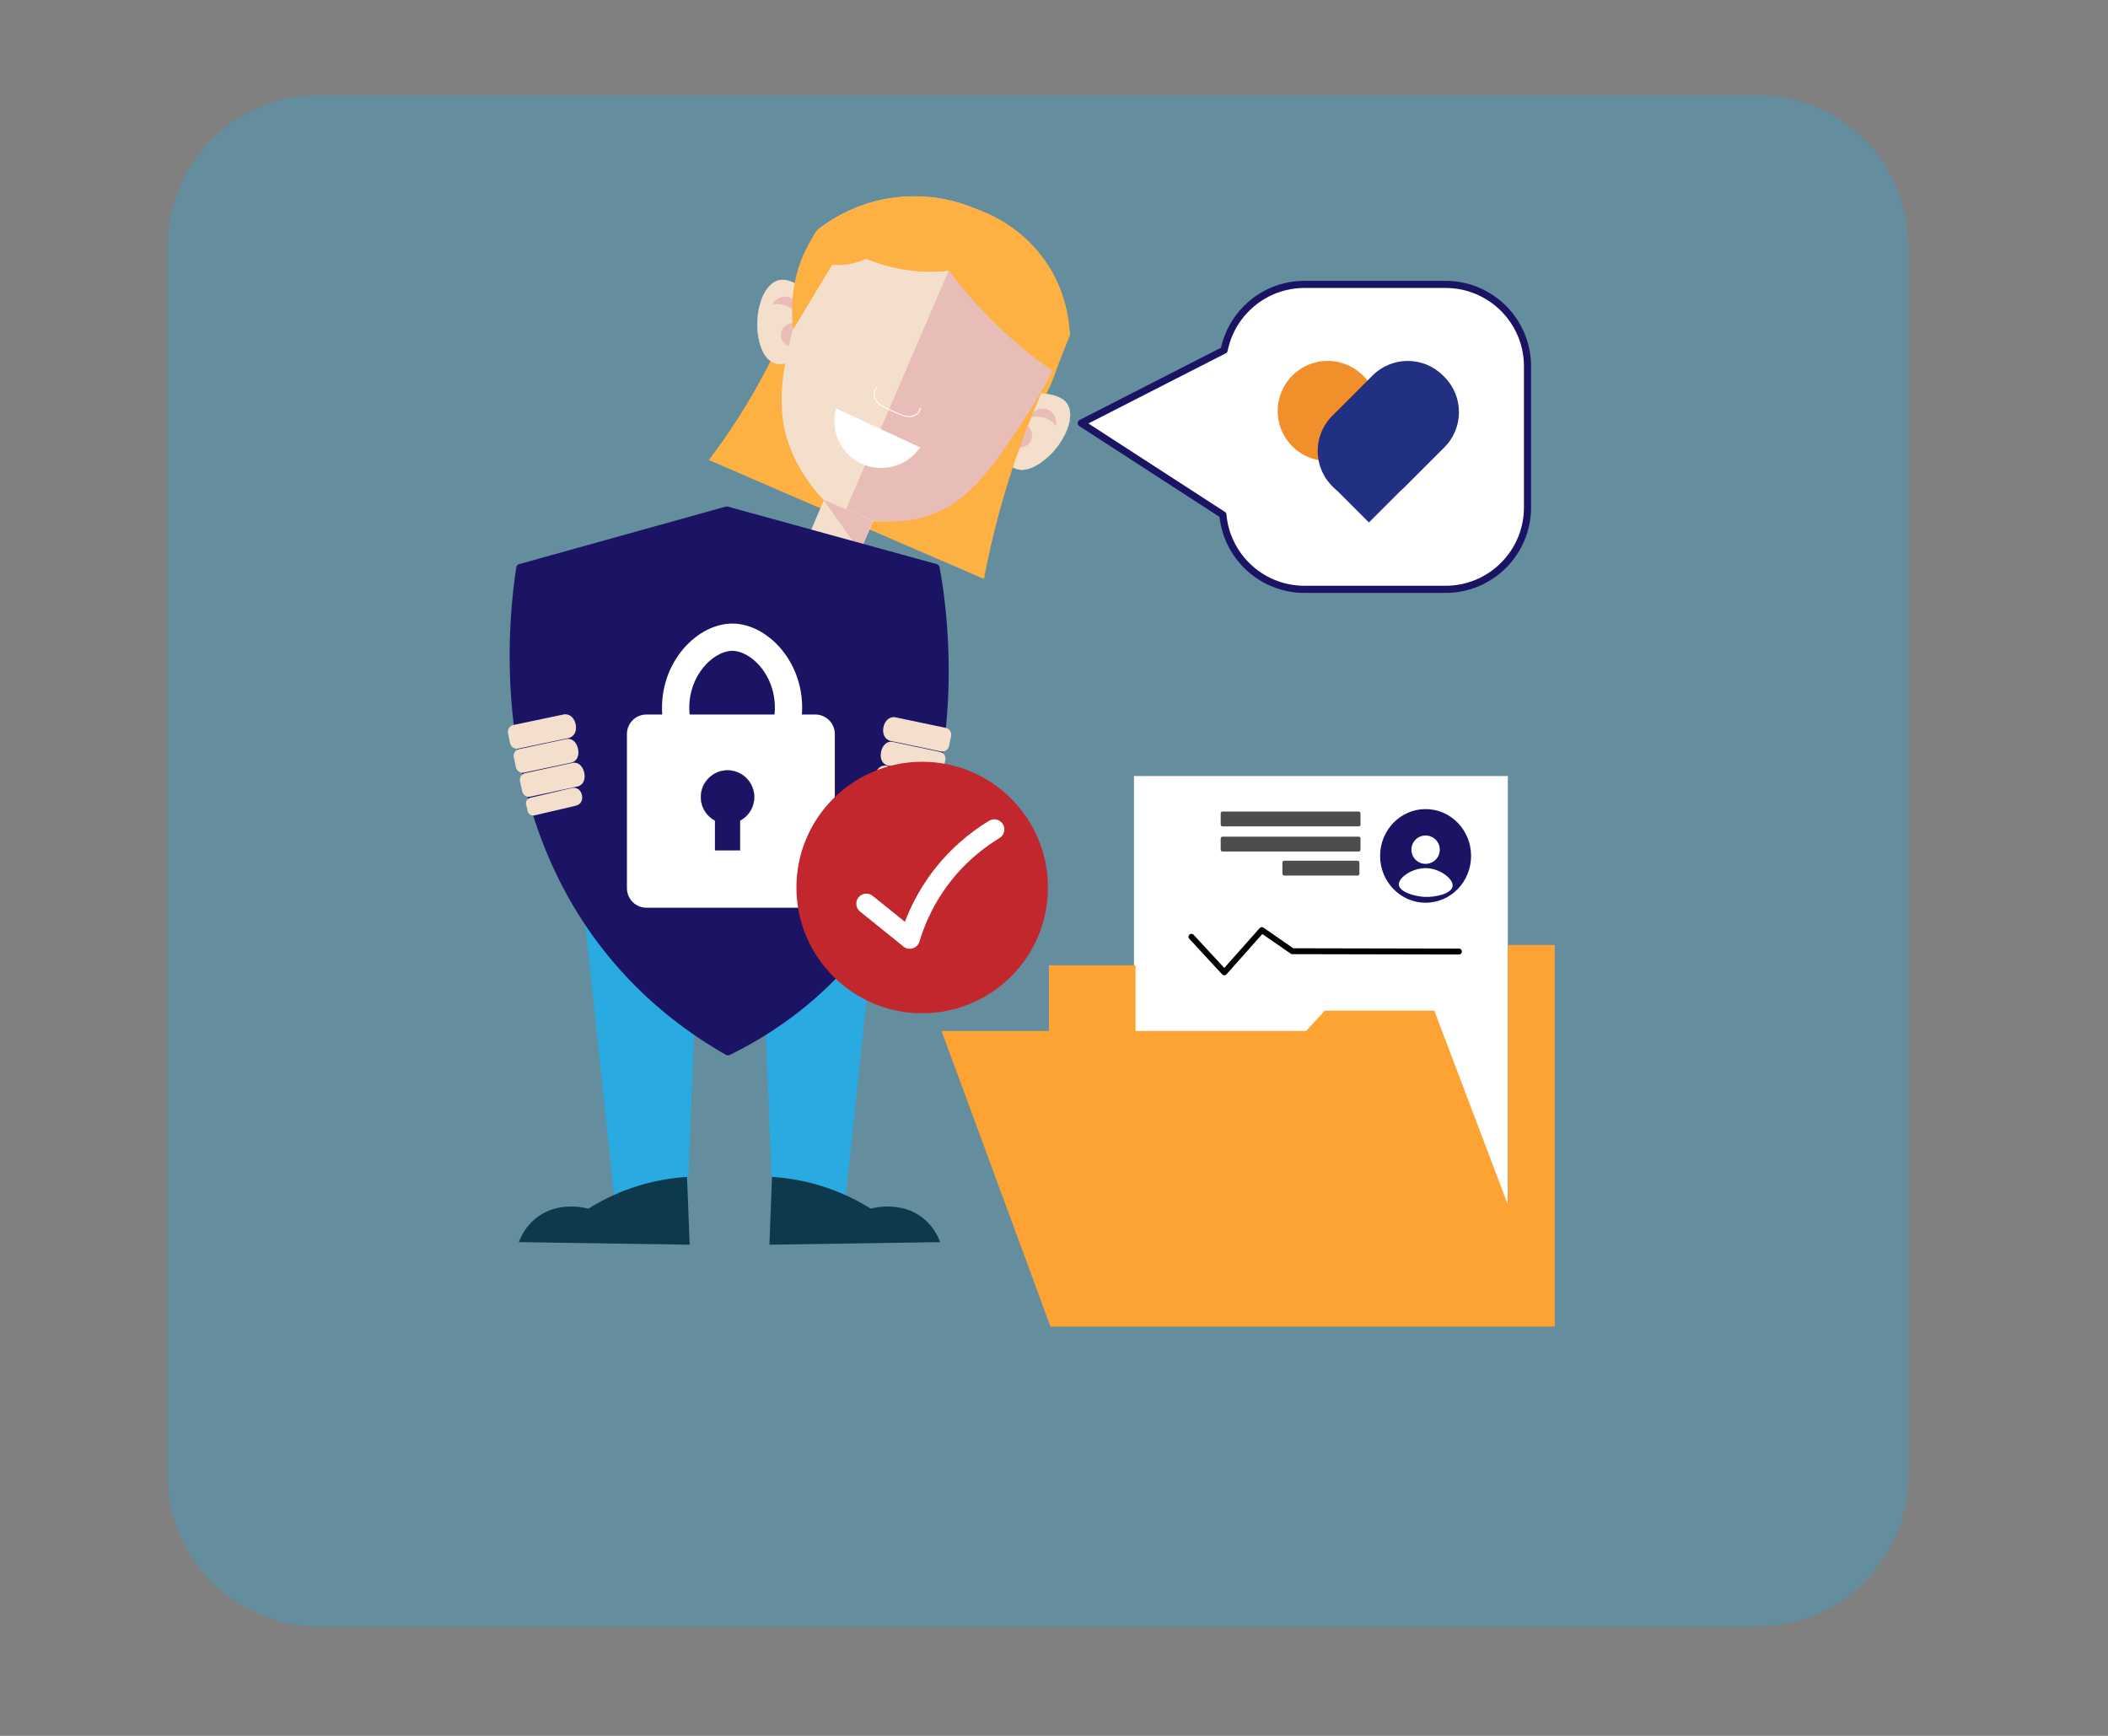 <?xml version="1.0" encoding="utf-8"?>
<!-- Generator: Adobe Illustrator 24.1.3, SVG Export Plug-In . SVG Version: 6.00 Build 0)  -->
<svg version="1.1" id="Layer_1" xmlns="http://www.w3.org/2000/svg" xmlns:xlink="http://www.w3.org/1999/xlink" x="0px" y="0px"
	 viewBox="0 0 6800 5600" style="enable-background:new 0 0 6800 5600;" xml:space="preserve">
<rect x="0" y="0" width="6800" height="5600" fill="#808080" stroke="none"/>
<style type="text/css">
	.st0{opacity:0.31;fill:#29ABE2;}
	.st1{fill:#FFFFFF;}
	.st2{fill:#1B1464;}
	.st3{fill:#FCA333;}
	.st4{fill:#FFFFFF;stroke:#000000;stroke-width:19;stroke-linecap:round;stroke-linejoin:round;stroke-miterlimit:10;}
	.st5{fill:#4D4D4D;stroke:#4D4D4D;stroke-width:12;stroke-linecap:round;stroke-linejoin:round;stroke-miterlimit:10;}
	.st6{fill:#FBC6D9;}
	.st7{fill:#FDB142;}
	.st8{fill:#F4DFCD;stroke:#F4DFCD;stroke-miterlimit:10;}
	.st9{fill:#E8BCB7;}
	.st10{fill:#F4DFCD;}
	.st11{fill:none;stroke:#FFFFFF;stroke-width:3;stroke-miterlimit:10;}
	.st12{fill:#29ABE2;}
	.st13{fill:#1B1464;stroke:#1B1464;stroke-width:26;stroke-linecap:round;stroke-linejoin:round;stroke-miterlimit:10;}
	.st14{fill:#FFFFFF;stroke:#FFFFFF;stroke-width:26;stroke-linecap:round;stroke-linejoin:round;stroke-miterlimit:10;}
	.st15{fill:#1B1464;stroke:#1B1464;stroke-width:0.75;stroke-linecap:round;stroke-linejoin:round;stroke-miterlimit:10;}
	.st16{fill:#C1272D;}
	.st17{fill:#C1272D;stroke:#FFFFFF;stroke-width:65;stroke-linecap:round;stroke-linejoin:round;stroke-miterlimit:10;}
	.st18{fill:none;stroke:#FFFFFF;stroke-width:88;stroke-linecap:round;stroke-linejoin:round;stroke-miterlimit:10;}
	.st19{fill:#0C3A4C;}
	.st20{fill:#F18F2B;}
	.st21{fill:#223081;}
	.st22{fill:#FFFFFF;stroke:#1B1464;stroke-width:23;stroke-linecap:round;stroke-linejoin:round;stroke-miterlimit:10;}
</style>
<path class="st0" d="M5669.78,5246.75H1026.86c-268.46,0-486.09-217.63-486.09-486.09V793.35c0-268.46,217.63-486.09,486.09-486.09
	h4642.92c268.46,0,486.09,217.63,486.09,486.09v3967.31C6155.87,5029.12,5938.24,5246.75,5669.78,5246.75z"/>
<rect x="3657.98" y="2503.54" class="st1" width="1206.03" height="1705.6"/>
<ellipse class="st2" cx="4598.69" cy="2761.24" rx="146.75" ry="151.04"/>
<polygon class="st3" points="4864.02,3048.52 4864.02,3886.19 4626.85,3260.46 4273.62,3260.46 4213.06,3326.06 3663.03,3326.06 
	3663.03,3114.12 3383.68,3114.12 3383.68,3326.06 3037.31,3326.06 3388.73,4279.79 5015.4,4279.79 5015.4,3048.52 "/>
<circle class="st1" cx="4598.69" cy="2741.1" r="45.75"/>
<path class="st1" d="M4604.56,2800.84c41.92,2.58,84.83,34.91,81.16,58.45c-3.74,23.98-55.39,36.18-92.09,34.06
	c-31.88-1.84-78.92-16.02-81.16-38.69C4510.09,2830.51,4558.73,2798.02,4604.56,2800.84z"/>
<polyline class="st4" points="3843.43,3022.21 3949.4,3136.83 4070.51,3000.58 4168.91,3068.71 4706.33,3069.82 "/>
<rect x="3943.72" y="2624.01" class="st5" width="439.02" height="35.95"/>
<rect x="3943.72" y="2705.14" class="st5" width="439.02" height="35.95"/>
<rect x="4142.8" y="2782.69" class="st5" width="236.4" height="35.95"/>
<path class="st6" d="M2753.27,1646.05"/>
<path class="st7" d="M3338.3,1151.87c-5.93,15.11-11.94,33.95-16.04,56.02c-4.46,24.02-5.46,45.35-5.1,62.55
	c-11.39,40.21-22.78,80.42-34.17,120.63c24.1-22.66,54.19-55.74,81.04-100.76c20.83-34.92,34.14-67.71,42.82-94.48
	C3384,1181.18,3361.15,1166.52,3338.3,1151.87z"/>
<g>
	<g>
		<g>
			<path class="st8" d="M3328.31,1273.12c25.64-5.39,52.73-3.78,77.55,4.62c11.27,3.82,22.31,9.18,30.55,17.73
				c21.57,22.39,17.67,58.86,6.51,87.83c-17.19,44.61-48.35,83.77-88.04,110.63c-19.16,12.97-41.61,23.39-64.68,21.23
				c-23.07-2.16-45.72-20.67-45.52-43.74c35.27-41.15,58.22-87.49,76.24-138.52C3326.78,1316.3,3333.19,1290.04,3328.31,1273.12z"/>
			<path class="st9" d="M3321.28,1347.46c8.37-20.74,29.53-32.63,49.31-29.22c23.49,4.04,40.98,28.95,35.5,55.48
				c-4.26-5.39-18.01-21.41-42.26-27.53C3344.36,1341.27,3328.22,1345.29,3321.28,1347.46z"/>
		</g>
		<path class="st9" d="M3312.87,1373.31c16.43,11.51,21.39,33.65,11.71,50.62c-9.27,16.26-29.59,23.57-47.58,16.78
			C3288.96,1418.25,3300.92,1395.78,3312.87,1373.31z"/>
	</g>
	<path class="st7" d="M2793.41,834.12c-11.6,5.55-26.67,11.44-44.81,15.43c-25.9,5.7-48.34,5.41-64.26,3.91
		c-41.93,69.71-83.87,139.41-125.8,209.12c-10.14-137.28,25.42-227.81,51.21-276.71c4.26-8.07,26.29-49.84,31.78-47.57
		c12.1,4.99-54.94,224.06-155.5,425.38c-69.62,139.37-143.66,246.9-199.65,320.38c295.93,127.9,591.85,255.8,887.78,383.71
		c24.15-129.26,61.85-279.43,121.73-442.1c48.25-131.08,102-246.04,154.52-344.31"/>
	<path class="st10" d="M2642.31,737.54c-16.27,67.47-30.15,120.68-38.52,152.28c-57.46,216.72-100.26,342.95-75.21,484.22
		c0.83,4.7,1.7,8.67,2.49,12.1c11.9,51.79,41.18,136.44,126.46,227.69c52.97,22.47,105.95,44.93,158.92,67.4
		c47.45,2.15,88-2.25,121.79-9.46c0,0,41.58-9.12,81.25-26.27c117.76-50.93,233.97-224.26,301.06-332.71
		c35.09-56.72,81.2-135.22,130.63-232.2c-20.09-179.69-135.96-335.25-302.75-406.42C2980.93,602.7,2786.99,626.99,2642.31,737.54z"
		/>
	<path class="st9" d="M2729.52,1642.14c138.96-322.94,277.92-645.89,416.89-968.83c42.13,17.99,130.78,62.53,204.2,158.51
		c77.19,100.9,95.32,203.43,100.59,248.78c-55.61,126.94-115.4,225.72-162.48,295.39c-99.3,146.95-166.86,244.03-291.03,286.41
		c-71.12,24.28-136.61,22.35-180.55,16.9C2787.93,1666.92,2758.72,1654.53,2729.52,1642.14z"/>
	<path class="st11" d="M2828.72,1249.11c-12.56,11.1-10.63,32.29-0.43,45.57c10.21,13.28,26.21,20.57,41.56,27.37
		c7.76,3.43,15.52,6.87,23.28,10.3c14.01,6.2,28.75,12.53,44.03,11.38c15.29-1.15,30.97-12.54,31.2-27.8"/>
	<polygon class="st10" points="2657.53,1613.83 2612.4,1719.33 2577.68,1800.47 2610.05,1842.96 2665.07,1866.29 2740.94,1857.73 
		2816.45,1681.24 	"/>
	<path class="st9" d="M2656.5,1612.2c39.05,55.43,78.09,110.85,117.14,166.28c13.93-32.96,27.86-65.92,41.78-98.88L2656.5,1612.2z"
		/>
	<g>
		<path class="st8" d="M2616.24,956.8c-15.79-20.82-37.3-37.31-61.56-47.18c-11.02-4.48-22.89-7.65-34.74-6.58
			c-31.03,2.8-52.13,32.87-62.8,62.02c-16.43,44.89-18.72,94.8-6.48,141c5.91,22.3,15.98,44.83,34.81,58.28
			c18.83,13.44,48.12,14.27,63.18-3.26c0.5-54.09,13.73-104.05,33.76-154.34C2588.93,990.37,2601.41,966.38,2616.24,956.8z"/>
		<path class="st9" d="M2572.55,1017.48c7.36-21.12-0.78-43.91-17.95-54.27c-20.39-12.29-50-4.93-63.35,18.67
			c6.77-1.29,27.7-4.38,50.03,6.84C2559.22,997.74,2568.75,1011.31,2572.55,1017.48z"/>
	</g>
	<path class="st9" d="M2561.86,1042.48c-19.99-2.05-38.32,11.42-42.2,30.54c-3.72,18.33,6.8,37.12,24.84,43.75
		C2550.29,1092.01,2556.07,1067.25,2561.86,1042.48z"/>
	<path class="st7" d="M3404.06,1202.01c-62.8-42.47-135.02-98.71-208.01-172.11c-54.06-54.35-98.26-107.78-134.08-156.42
		c-27.24,3.05-58.78,4.5-93.67,2.31c-73.11-4.59-132.79-23.39-174.84-40.87c-11.6,5.55-26.67,11.44-44.81,15.43
		c-25.9,5.7-48.34,5.41-64.26,3.91c-41.93,69.71-83.87,139.41-125.8,209.12c-7.22-63.32-8.82-172.03,51.21-276.71
		c10.26-17.89,21.36-33.99,32.75-48.42c35.39-27.5,121.3-86.63,247.57-101.73c120.97-14.46,214.97,19.15,256.27,36.79
		c37.28,12.53,145.35,54.22,224.57,167.15c69.83,99.54,78.8,199.62,80.21,240.14C3435.48,1121.07,3419.77,1161.54,3404.06,1202.01z"
		/>
	<path class="st1" d="M2697.07,1317.66c-19.52,70.84,14.61,145.92,80.05,177.43c66.95,32.23,148.91,10.29,191.26-51.85
		C2877.94,1401.38,2787.5,1359.52,2697.07,1317.66z"/>
</g>
<path class="st12" d="M2820.92,2984.18l-355.06,233.08c10.09,254.14,20.18,508.29,30.28,762.43c73.17,0,146.34,0,219.51,0
	C2750.74,3647.86,2785.83,3316.02,2820.92,2984.18z"/>
<path class="st12" d="M1888.43,2984.18l355.06,233.08c-10.09,254.14-20.18,508.29-30.28,762.43c-73.17,0-146.34,0-219.51,0
	C1958.61,3647.86,1923.52,3316.02,1888.43,2984.18z"/>
<path class="st13" d="M1678.34,1832.4l666.09-185.45l673.66,185.45c20.75,112.21,139.35,813.41-314.12,1298.13
	c-114.88,122.8-241.71,205.22-355.75,261.14c-112.45-64.01-240.17-156.78-355.75-291.42
	C1572.94,2611.57,1656.85,1971.52,1678.34,1832.4z"/>
<path class="st14" d="M2630.02,2915.44h-544.68c-27.61,0-49.98-22.38-49.98-49.98v-497.38c0-27.6,22.38-49.98,49.98-49.98h544.68
	c27.6,0,49.98,22.38,49.98,49.98v497.38C2680,2893.06,2657.62,2915.44,2630.02,2915.44z"/>
<rect x="2306.58" y="2608.24" class="st15" width="80.66" height="134.98"/>
<circle class="st15" cx="2346.91" cy="2571.28" r="86.1"/>
<path class="st10" d="M2861.33,2468.87l155.53,33.04c11.66,2.48,23.22-5.47,25.83-17.75l6.71-31.56
	c2.61-12.28-4.73-24.25-16.39-26.72l-155.53-33.04c-4.79-0.3-10.65,0.25-16.31,3.34c-19.34,10.56-26.76,45.5-13.39,63.01
	C2851.7,2464.31,2856.83,2467.2,2861.33,2468.87z"/>
<path class="st10" d="M2870.59,2389.78l163.93,34.41c12.29,2.58,24.34-5.29,26.92-17.58l6.63-31.58
	c2.58-12.29-5.29-24.34-17.58-26.92l-163.93-34.41c-5.04-0.34-11.19,0.16-17.1,3.21c-20.19,10.42-27.53,45.38-13.23,63.05
	C2860.41,2385.13,2865.84,2388.06,2870.59,2389.78z"/>
<path class="st10" d="M2841.12,2545.8l155.4,33.65c11.65,2.52,23.25-5.38,25.9-17.65l6.83-31.54c2.66-12.27-4.63-24.26-16.28-26.79
	l-155.4-33.65c-4.79-0.32-10.65,0.21-16.32,3.28c-19.38,10.49-26.94,45.4-13.63,62.96C2831.51,2541.2,2836.62,2544.1,2841.12,2545.8
	z"/>
<path class="st10" d="M2846.61,2607.81l135.37,31.8c10.15,2.38,20.12-3.13,22.28-12.32l5.55-23.61c2.16-9.19-4.32-18.57-14.47-20.95
	l-135.37-31.8c-4.16-0.44-9.24-0.27-14.14,1.82c-16.7,7.16-22.85,33.3-11.07,47.14C2838.21,2603.94,2842.69,2606.34,2846.61,2607.81
	z"/>
<circle class="st16" cx="2974.81" cy="2863.2" r="405.66"/>
<path class="st17" d="M2794.8,2915.44l140.03,112.9c13.73-45.95,38.19-108.64,83.26-174.09c64.59-93.81,141.13-149.2,189.23-178.51"
	/>
<path class="st18" d="M2181.69,2318.09c-19.26-150.28,90.1-263.17,181.66-262.4c90.84,0.77,197.46,113.69,177.88,262.4"/>
<g>
	<path class="st10" d="M1845.53,2459.64l-155.53,33.04c-11.66,2.48-23.23-5.47-25.83-17.75l-6.71-31.56
		c-2.61-12.28,4.73-24.25,16.39-26.72l155.53-33.04c4.79-0.3,10.65,0.25,16.31,3.34c19.34,10.56,26.76,45.5,13.39,63.01
		C1855.16,2455.08,1850.03,2457.96,1845.53,2459.64z"/>
	<path class="st10" d="M1836.27,2380.54l-163.93,34.41c-12.29,2.58-24.34-5.29-26.92-17.58l-6.63-31.58
		c-2.58-12.29,5.29-24.34,17.58-26.92l163.93-34.41c5.04-0.34,11.19,0.16,17.1,3.21c20.19,10.42,27.53,45.38,13.23,63.05
		C1846.45,2375.9,1841.02,2378.83,1836.27,2380.54z"/>
	<path class="st10" d="M1865.74,2536.56l-155.4,33.65c-11.65,2.52-23.25-5.38-25.9-17.65l-6.83-31.54
		c-2.66-12.27,4.63-24.26,16.28-26.79l155.4-33.65c4.79-0.32,10.65,0.21,16.32,3.28c19.38,10.49,26.94,45.4,13.63,62.96
		C1875.35,2531.97,1870.23,2534.87,1865.74,2536.56z"/>
	<path class="st10" d="M1860.25,2598.57l-135.37,31.8c-10.15,2.38-20.12-3.13-22.28-12.32l-5.55-23.61
		c-2.16-9.19,4.32-18.57,14.47-20.95l135.37-31.8c4.16-0.44,9.24-0.28,14.14,1.82c16.7,7.16,22.85,33.3,11.07,47.14
		C1868.65,2594.7,1864.17,2597.11,1860.25,2598.57z"/>
</g>
<path class="st19" d="M2216.34,3796.82c-46.96,2.9-109.72,11.66-179.93,35.99c-57.1,19.79-103.39,44.42-138.4,66.43
	c-11.05-3-98.7-25.27-168.85,30.45c-33.28,26.43-48.59,59.28-55.36,77.51c183.62,2.77,367.23,5.54,550.85,8.3
	C2221.88,3942.6,2219.11,3869.71,2216.34,3796.82z"/>
<path class="st19" d="M2490.28,3796.82c46.96,2.9,109.72,11.66,179.93,35.99c57.1,19.79,103.39,44.42,138.4,66.43
	c11.05-3,98.7-25.27,168.85,30.45c33.28,26.43,48.59,59.28,55.36,77.51c-183.62,2.77-367.23,5.54-550.85,8.3
	C2484.75,3942.6,2487.51,3869.71,2490.28,3796.82z"/>
<g>
	<circle class="st20" cx="4305.55" cy="1378.14" r="142.32"/>
</g>
<g>
	<path class="st21" d="M4637.43,1281.3l-4-4c-55.3-55.3-144.97-55.3-200.27,0l-114.64,114.64
		c-45.61,45.61-53.57,114.58-23.95,168.38c2.67,5.25,5.88,10.29,9.57,15.08c0.2,0.27,0.39,0.54,0.59,0.8
		c0.48,0.61,0.93,1.23,1.42,1.84c3.77,4.92,7.87,9.67,12.37,14.17l4,4c3.6,3.6,7.35,6.95,11.22,10.08l89.04,89.04l90.31-90.31
		c3.33-2.77,6.58-5.69,9.7-8.82l114.64-114.64C4692.73,1426.27,4692.73,1336.61,4637.43,1281.3z"/>
</g>
<path class="st22" d="M4663.1,917.51h-455c-128.06,0-234.84,91.05-259.16,211.94L3488,1365.02l456.82,295.87
	c12.13,134.75,125.36,240.36,263.27,240.36h455c146.01,0,264.37-118.36,264.37-264.37v-455.01
	C4927.46,1035.87,4809.1,917.51,4663.1,917.51z"/>
<g>
	<circle class="st20" cx="4282.91" cy="1325.78" r="161.4"/>
</g>
<g>
	<path class="st21" d="M4659.29,1215.96l-4.54-4.54c-62.72-62.72-164.4-62.72-227.12,0l-130.01,130.01
		c-51.73,51.72-60.75,129.94-27.16,190.95c3.02,5.96,6.67,11.67,10.85,17.11c0.22,0.3,0.45,0.61,0.67,0.91
		c0.54,0.69,1.05,1.4,1.61,2.08c4.27,5.58,8.92,10.97,14.03,16.07l4.54,4.54c4.08,4.08,8.34,7.89,12.73,11.44l100.98,100.98
		l102.41-102.41c3.78-3.14,7.46-6.46,11.01-10l130.01-130.01C4722,1380.36,4722,1278.68,4659.29,1215.96z"/>
</g>
</svg>
